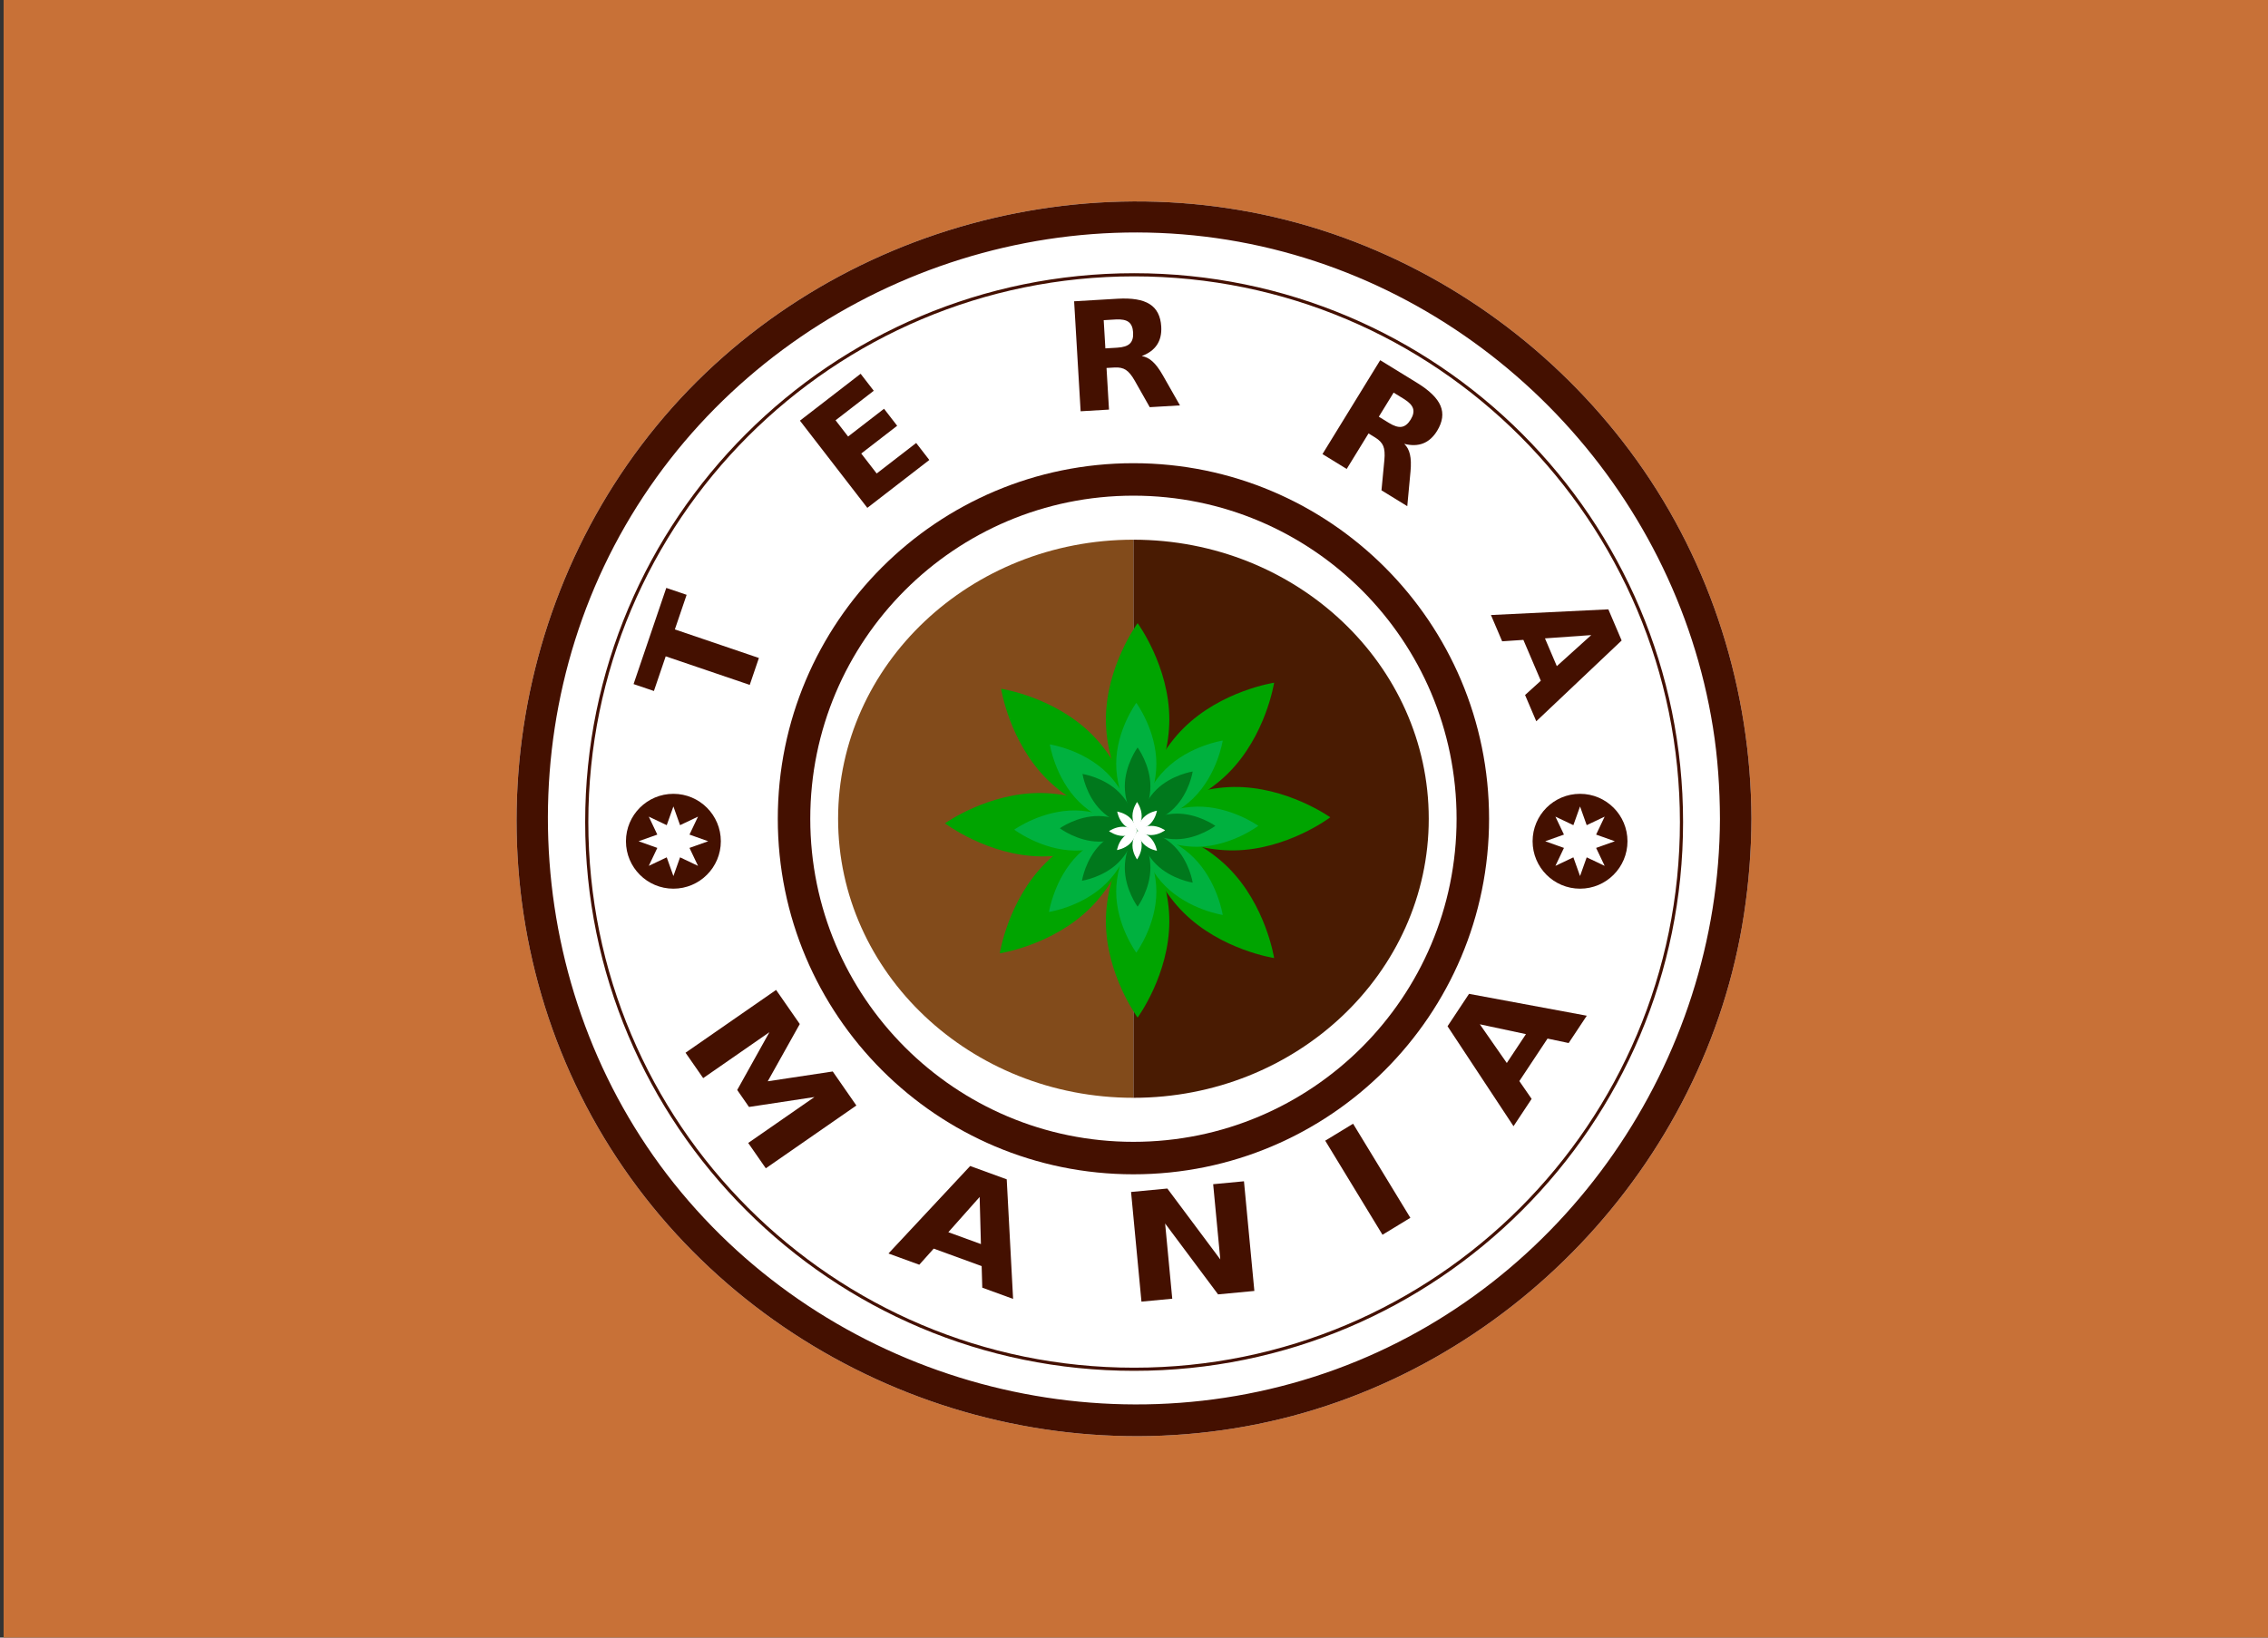 <?xml version="1.0" encoding="UTF-8" standalone="no"?>
<svg id="svg7882" xmlns:rdf="http://www.w3.org/1999/02/22-rdf-syntax-ns#" xmlns="http://www.w3.org/2000/svg" height="650" width="900" version="1.1" xmlns:cc="http://creativecommons.org/ns#" xmlns:dc="http://purl.org/dc/elements/1.1/" viewBox="0 0 900 650">
 <rect x="0" y="0" width="900" height="650" fill="#333333" stroke="none"/>
 <g id="layer1" transform="translate(0 -402.36)">
  <rect id="rect9785" height="650" width="900" y="402.36" x="1.429" fill="#c87137"/>
  <g id="g3244" transform="matrix(1.25 0 0 -1.25 688.77 727.34)">
   <path id="path3246" d="m0 0c0-105.6-85.602-191.2-191.2-191.2s-191.2 85.601-191.2 191.2 85.603 191.2 191.2 191.2 191.2-85.6 191.2-191.2" fill="#fff"/>
  </g>
  <g id="g3248" transform="matrix(1.25 0 0 -1.25 682.52 727.34)">
   <path id="path3250" d="m0 0c-0.278-77.183-49.266-148.35-122.06-174.87-73.589-26.816-157.65-3.922-207.67 56.225-49.989 60.103-56.284 148.07-15.901 214.88 40.25 66.596 120.13 101.84 196.47 86.292 75.459-15.38 134.82-77.51 146.94-153.52 1.534-9.591 2.185-19.302 2.22-29.01 0.023-6.434 10.023-6.446 10 0-0.146 40.641-12.694 80.779-36.422 113.85-23.149 32.267-55.652 57.061-92.979 70.664-77.041 28.074-166.27 3.542-218.23-59.804-52.121-63.54-59.242-155.49-16.632-225.99 42.667-70.597 126.98-107.34 207.76-90.888 78.974 16.087 142.01 82.129 154.14 161.85 1.528 10.046 2.325 20.158 2.362 30.32 0.023 6.436-9.977 6.444-10 0" fill="#fff"/>
  </g>
  <g id="g3260" transform="matrix(1.25 0 0 -1.25 682.52 727.34)">
   <path id="path3262" d="m0 0c-0.278-77.183-49.266-148.35-122.06-174.87-73.589-26.816-157.65-3.922-207.67 56.225-49.989 60.103-56.284 148.07-15.901 214.88 40.25 66.596 120.13 101.84 196.47 86.292 75.459-15.38 134.82-77.51 146.94-153.52 1.534-9.591 2.185-19.302 2.22-29.01 0.023-6.434 10.023-6.446 10 0-0.146 40.641-12.694 80.779-36.422 113.85-23.149 32.267-55.652 57.061-92.979 70.664-77.041 28.074-166.27 3.542-218.23-59.804-52.121-63.54-59.242-155.49-16.632-225.99 42.667-70.597 126.98-107.34 207.76-90.888 78.974 16.087 142.01 82.129 154.14 161.85 1.528 10.046 2.325 20.158 2.362 30.32 0.023 6.436-9.977 6.444-10 0" fill="#441000"/>
  </g>
  <g fill="#441000">
   <g id="text3264" transform="matrix(.611 .88 -.767 .532 0 0)">
    <path id="path4259" style="" d="m773.82 214.9h15.378l10.67 25.075 10.733-25.075h15.346v46.855h-11.424v-34.271l-10.796 25.264h-7.657l-10.796-25.264v34.271h-11.455v-46.855z"/>
   </g>
   <g id="text3268" transform="matrix(1.007 .367 -.319 .877 0 0)">
    <path id="path4262" style="" d="m630.16 768.11h-18.893l-2.981 8.536h-12.145l17.355-46.855h14.405l17.355 46.855h-12.145l-2.95-8.536zm-15.88-8.693h12.836l-6.402-18.642-6.434 18.642z"/>
   </g>
   <g id="text3272" transform="matrix(1.067 -.101 .088 .929 0 0)">
    <path id="path4265" style="" d="m339.88 979.34h13.495l17.041 32.136v-32.136h11.455v46.855h-13.495l-17.041-32.137v32.137h-11.455v-46.855z"/>
   </g>
   <g id="text3276" transform="matrix(.915 -.557 .485 .797 0 0)">
    <path id="path4268" style="" d="m4.398 1076h12.083v46.855h-12.083v-46.855z"/>
   </g>
   <g id="text3280" transform="matrix(.592 -.893 .778 .516 0 0)">
    <path id="path4271" style="" d="m-316.81 1030.4h-18.893l-2.981 8.536h-12.145l17.355-46.855h14.405l17.355 46.855h-12.145l-2.95-8.536zm-15.88-8.693h12.836l-6.402-18.642-6.434 18.642z"/>
   </g>
   <g id="text3284" transform="matrix(.322 -.947 .947 .322 0 0)">
    <path id="path4245" style="" d="m-556.94 454.86h40.313v8.525h-14.502v35.215h-11.279v-35.215h-14.531v-8.525z"/>
   </g>
   <g id="text3288" transform="rotate(-37.692)">
    <path id="path4253" style="" d="m-96.913 644.6h30.439v8.525h-19.16v8.145h18.018v8.525h-18.018v10.02h19.805v8.525h-31.084v-43.74z"/>
   </g>
   <g id="text3292" transform="matrix(.998 -.059 .059 .998 0 0)">
    <path id="path4250" style="" d="m410.82 565.73q3.545 0 5.068-1.318 1.553-1.318 1.553-4.336 0-2.988-1.553-4.277-1.523-1.289-5.068-1.289h-4.746v11.221h4.746zm-4.746 7.793v16.553h-11.279v-43.74h17.227q8.643 0 12.656 2.9 4.043 2.9 4.043 9.17 0 4.336-2.109 7.119-2.08 2.783-6.299 4.102 2.314 0.527 4.131 2.402 1.846 1.846 3.721 5.625l6.123 12.422h-12.012l-5.332-10.869q-1.611-3.281-3.281-4.482-1.641-1.201-4.394-1.201h-3.193z"/>
   </g>
   <g id="text3296" transform="rotate(31.575)">
    <path id="path4247" style="" d="m768.18 197.21q3.545 0 5.068-1.318 1.553-1.318 1.553-4.336 0-2.988-1.553-4.277-1.523-1.289-5.068-1.289h-4.746v11.221h4.746zm-4.746 7.793v16.553h-11.279v-43.74h17.227q8.643 0 12.656 2.9 4.043 2.9 4.043 9.17 0 4.336-2.109 7.119-2.08 2.783-6.299 4.102 2.314 0.527 4.131 2.402 1.846 1.846 3.721 5.625l6.123 12.422h-12.012l-5.332-10.869q-1.611-3.281-3.281-4.482-1.641-1.201-4.394-1.201h-3.193z"/>
   </g>
   <g id="text3300" transform="rotate(66.898)">
    <path id="path4244" style="" d="m858.54-298.51h-17.637l-2.783 7.969h-11.338l16.201-43.74h13.447l16.201 43.74h-11.338l-2.754-7.969zm-14.824-8.115h11.982l-5.977-17.402-6.006 17.402z"/>
   </g>
  </g>
  <g id="g3312" transform="matrix(1.25 0 0 -1.25 276.99 746.04)">
   <path id="path3314" d="m0 0-5.7 2.71-2.115-5.947-2.115 5.947-5.7-2.71l2.71 5.7-5.947 2.115 5.947 2.115-2.71 5.701 5.7-2.71 2.115 5.946 2.115-5.946 5.7 2.71-2.709-5.701 5.946-2.115-5.946-2.115 2.709-5.7zm-7.815 22.875c-8.317 0-15.06-6.742-15.06-15.06 0-8.317 6.743-15.059 15.06-15.059s15.06 6.742 15.06 15.059c0 8.318-6.743 15.06-15.06 15.06" fill="#441000"/>
  </g>
  <g id="g3316" transform="matrix(1.25 0 0 -1.25 636.77 746.04)">
   <path id="path3318" d="m0 0-5.701 2.71-2.114-5.947-2.115 5.947-5.7-2.71l2.709 5.7-5.947 2.115 5.947 2.115-2.709 5.701 5.7-2.71 2.115 5.946 2.114-5.946 5.701 2.71-2.71-5.701 5.947-2.115-5.947-2.115 2.71-5.7zm-7.815 22.875c-8.318 0-15.06-6.742-15.06-15.06 0-8.317 6.742-15.059 15.06-15.059 8.317 0 15.059 6.742 15.059 15.059 0 8.318-6.742 15.06-15.059 15.06" fill="#441000"/>
  </g>
  <g id="g3324" transform="matrix(1.25 0 0 -1.25 667.26 728.64)">
   <path id="path3326" d="m0 0c0-95.969-77.798-173.77-173.77-173.77-95.968 0-173.77 77.799-173.77 173.77 0 95.968 77.798 173.77 173.77 173.77s173.77-77.802 173.77-173.77z" stroke="#441000" stroke-miterlimit="10" fill="none"/>
  </g>
  <g id="g20-6" transform="matrix(1.25 0 0 -1.25 590.9 727.34)">
   <path id="path22-7" d="m0 0c0-62.354-50.548-112.9-112.9-112.9-62.354 0-112.9 50.548-112.9 112.9 0 62.354 50.547 112.9 112.9 112.9 62.352 0 112.9-50.546 112.9-112.9" fill="#441000"/>
  </g>
  <g id="g24-5" transform="matrix(1.25 0 0 -1.25 578.01 727.34)">
   <path id="path26-3" d="m0 0c0-56.659-45.932-102.59-102.59-102.59-56.659 0-102.59 45.932-102.59 102.59 0 56.659 45.932 102.59 102.59 102.59s102.59-45.931 102.59-102.59" fill="#fff"/>
  </g>
  <g id="g28-5" transform="matrix(1.25 0 0 -1.25 332.58 727.34)">
   <path id="path30-6" d="m0 0c0-48.938 41.976-88.611 93.756-88.611v177.22c-51.78 0.002-93.756-39.671-93.756-88.609" fill="#824b1b"/>
  </g>
  <g id="g32-2" transform="matrix(1.25 0 0 -1.25 449.77 616.58)">
   <path id="path34-9" d="m0 0v-177.22c51.78 0 93.756 39.673 93.756 88.612 0 48.935-41.976 88.608-93.756 88.608" fill="#491b02"/>
  </g>
  <g id="g10202" transform="matrix(.677 0 0 .677 281.14 184.13)">
   <g id="g3424-1" transform="matrix(1.25 0 0 -1.25 270.13 744.18)">
    <path id="path3426-2" d="m0 0c0-24.951-14.873-45.178-14.873-45.178s-14.872 20.227-14.872 45.178 14.872 45.178 14.872 45.178 14.873-20.227 14.873-45.178" fill="#00a400"/>
   </g>
   <g id="g3428-7" transform="matrix(1.25 0 0 -1.25 304.67 775.65)">
    <path id="path3430-0" d="m0 0c-17.676-17.61-42.501-21.351-42.501-21.351s3.832 24.812 21.507 42.422c17.676 17.611 42.502 21.351 42.502 21.351s-3.832-24.812-21.508-42.422" fill="#00a400"/>
   </g>
   <g id="g3432-9" transform="matrix(1.25 0 0 -1.25 308.27 820.93)">
    <path id="path3434-3" d="m0 0c-24.949-0.356-45.386 14.225-45.386 14.225s20.012 15.16 44.96 15.517 45.386-14.225 45.386-14.225-20.012-15.161-44.96-15.517" fill="#00a400"/>
   </g>
   <g id="g3436-6" transform="matrix(1.25 0 0 -1.25 198.41 779.19)">
    <path id="path3438-0" d="m0 0c17.676-17.61 42.501-21.351 42.501-21.351s-3.832 24.812-21.507 42.422c-17.676 17.611-42.501 21.351-42.501 21.351s3.831-24.812 21.507-42.422" fill="#00a400"/>
   </g>
   <g id="g3440-6" transform="matrix(1.25 0 0 -1.25 194.81 824.46)">
    <path id="path3442-2" d="m0 0c24.948-0.357 45.386 14.225 45.386 14.225s-20.012 15.16-44.961 15.516c-24.948 0.358-45.385-14.224-45.385-14.224s20.011-15.161 44.96-15.517" fill="#00a400"/>
   </g>
   <g id="g3444-6" transform="matrix(1.25 0 0 -1.25 270.13 862.48)">
    <path id="path3446-1" d="m0 0c0 24.951-14.873 45.178-14.873 45.178s-14.872-20.227-14.872-45.178 14.872-45.178 14.872-45.178 14.873 20.227 14.873 45.178" fill="#00a400"/>
   </g>
   <g id="g3448-8" transform="matrix(1.25 0 0 -1.25 304.67 831.01)">
    <path id="path3450-7" d="m0 0c-17.676 17.61-42.501 21.351-42.501 21.351s3.832-24.813 21.507-42.423c17.676-17.611 42.502-21.351 42.502-21.351s-3.832 24.813-21.508 42.423" fill="#00a400"/>
   </g>
   <g id="g3452-9" transform="matrix(1.25 0 0 -1.25 197.64 828.25)">
    <path id="path3454-2" d="m0 0c17.676 17.61 42.501 21.351 42.501 21.351s-3.832-24.812-21.507-42.422c-17.676-17.611-42.502-21.351-42.502-21.351s3.832 24.812 21.508 42.422" fill="#00a400"/>
   </g>
  </g>
  <g id="g10238" transform="matrix(.677 0 0 .677 281.14 184.13)">
   <g id="g3456-0" transform="matrix(1.25 0 0 -1.25 262.54 770.2)">
    <path id="path3458-2" d="m0 0c0-15.803-9.419-28.613-9.419-28.613s-9.42 12.81-9.42 28.613c0 15.802 9.42 28.612 9.42 28.612s9.419-12.81 9.419-28.612" fill="#00b13f"/>
   </g>
   <g id="g3460-3" transform="matrix(1.25 0 0 -1.25 284.41 790.13)">
    <path id="path3462-7" d="m0 0c-11.195-11.153-26.918-13.522-26.918-13.522s2.427 15.713 13.622 26.867c11.194 11.153 26.918 13.522 26.918 13.522s-2.428-15.714-13.622-26.867" fill="#00b13f"/>
   </g>
   <g id="g3464-5" transform="matrix(1.25 0 0 -1.25 286.7 818.81)">
    <path id="path3466-9" d="m0 0c-15.801-0.227-28.745 9.009-28.745 9.009s12.674 9.601 28.475 9.827 28.745-9.009 28.745-9.009-12.674-9.601-28.475-9.827" fill="#00b13f"/>
   </g>
   <g id="g3468-2" transform="matrix(1.25 0 0 -1.25 217.12 792.37)">
    <path id="path3470-2" d="m0 0c11.195-11.153 26.918-13.522 26.918-13.522s-2.427 15.713-13.622 26.867c-11.194 11.154-26.918 13.522-26.918 13.522s2.428-15.714 13.622-26.867" fill="#00b13f"/>
   </g>
   <g id="g3472-8" transform="matrix(1.25 0 0 -1.25 214.83 821.05)">
    <path id="path3474-9" d="m0 0c15.801-0.227 28.745 9.009 28.745 9.009s-12.675 9.601-28.475 9.827c-15.801 0.226-28.745-9.009-28.745-9.009s12.674-9.601 28.475-9.827" fill="#00b13f"/>
   </g>
   <g id="g3476-7" transform="matrix(1.25 0 0 -1.25 262.54 845.12)">
    <path id="path3478-3" d="m0 0c0 15.803-9.419 28.613-9.419 28.613s-9.42-12.81-9.42-28.613c0-15.802 9.42-28.612 9.42-28.612s9.419 12.81 9.419 28.612" fill="#00b13f"/>
   </g>
   <g id="g3480-6" transform="matrix(1.25 0 0 -1.25 284.41 825.19)">
    <path id="path3482-1" d="m0 0c-11.195 11.153-26.918 13.521-26.918 13.521s2.427-15.713 13.622-26.867c11.194-11.153 26.918-13.522 26.918-13.522s-2.428 15.714-13.622 26.868" fill="#00b13f"/>
   </g>
   <g id="g3484-2" transform="matrix(1.25 0 0 -1.25 216.63 823.44)">
    <path id="path3486-9" d="m0 0c11.194 11.153 26.917 13.521 26.917 13.521s-2.426-15.713-13.621-26.867c-11.194-11.153-26.918-13.522-26.918-13.522s2.427 15.715 13.622 26.868" fill="#00b13f"/>
   </g>
  </g>
  <g id="g10256" transform="matrix(.677 0 0 .677 281.14 184.13)">
   <g id="g3488-3" transform="matrix(1.25 0 0 -1.25 259.04 783.39)">
    <path id="path3490-1" d="m0 0c0-10.071-6.003-18.236-6.003-18.236s-6.003 8.165-6.003 18.236c0 10.072 6.003 18.236 6.003 18.236s6.003-8.164 6.003-18.236" fill="#00781c"/>
   </g>
   <g id="g3492-9" transform="matrix(1.25 0 0 -1.25 272.98 796.09)">
    <path id="path3494-4" d="m0 0c-7.135-7.108-17.156-8.618-17.156-8.618s1.547 10.014 8.682 17.123 17.156 8.619 17.156 8.619-1.547-10.016-8.682-17.124" fill="#00781c"/>
   </g>
   <g id="g3496-7" transform="matrix(1.25 0 0 -1.25 274.44 814.37)">
    <path id="path3498-8" d="m0 0c-10.07-0.145-18.32 5.742-18.32 5.742s8.078 6.119 18.148 6.263c10.071 0.144 18.32-5.741 18.32-5.741s-8.077-6.12-18.148-6.264" fill="#00781c"/>
   </g>
   <g id="g3500-4" transform="matrix(1.25 0 0 -1.25 230.09 797.52)">
    <path id="path3502-5" d="m0 0c7.135-7.108 17.156-8.618 17.156-8.618s-1.547 10.015-8.682 17.124c-7.135 7.108-17.156 8.618-17.156 8.618s1.547-10.015 8.682-17.124" fill="#00781c"/>
   </g>
   <g id="g3504-0" transform="matrix(1.25 0 0 -1.25 228.64 815.79)">
    <path id="path3506-3" d="m0 0c10.07-0.145 18.32 5.741 18.32 5.741s-8.078 6.12-18.149 6.264c-10.07 0.144-18.319-5.741-18.319-5.741s8.077-6.12 18.148-6.264" fill="#00781c"/>
   </g>
   <g id="g3508-6" transform="matrix(1.25 0 0 -1.25 259.04 831.14)">
    <path id="path3510-1" d="m0 0c0 10.071-6.003 18.236-6.003 18.236s-6.003-8.165-6.003-18.236 6.003-18.236 6.003-18.236 6.003 8.165 6.003 18.236" fill="#00781c"/>
   </g>
   <g id="g3512-0" transform="matrix(1.25 0 0 -1.25 272.98 818.43)">
    <path id="path3514-6" d="m0 0c-7.135 7.108-17.156 8.618-17.156 8.618s1.547-10.015 8.682-17.124c7.135-7.108 17.156-8.618 17.156-8.618s-1.547 10.015-8.682 17.124" fill="#00781c"/>
   </g>
   <g id="g3516-3" transform="matrix(1.25 0 0 -1.25 229.78 817.32)">
    <path id="path3518-2" d="m0 0c7.135 7.108 17.156 8.618 17.156 8.618s-1.547-10.015-8.682-17.124c-7.135-7.108-17.156-8.618-17.156-8.618s1.547 10.016 8.682 17.124" fill="#00781c"/>
   </g>
  </g>
  <g id="g10274" transform="matrix(.677 0 0 .677 281.14 184.13)">
   <g id="g3532-0" transform="matrix(1.25 0 0 -1.25 253.93 800.79)">
    <path id="path3534-6" d="m0 0c0-3.63-2.164-6.573-2.164-6.573s-2.164 2.943-2.164 6.573c0 3.631 2.164 6.574 2.164 6.574s2.164-2.943 2.164-6.574" fill="#fff"/>
   </g>
   <g id="g3536-1" transform="matrix(1.25 0 0 -1.25 258.96 805.37)">
    <path id="path3538-5" d="m0 0c-2.572-2.563-6.184-3.106-6.184-3.106s0.558 3.61 3.129 6.172c2.572 2.563 6.184 3.107 6.184 3.107s-0.557-3.61-3.129-6.173" fill="#fff"/>
   </g>
   <g id="g3540-5" transform="matrix(1.25 0 0 -1.25 259.48 811.96)">
    <path id="path3542-4" d="m0 0c-3.63-0.052-6.604 2.07-6.604 2.07s2.912 2.206 6.542 2.258 6.604-2.07 6.604-2.07-2.912-2.205-6.542-2.258" fill="#fff"/>
   </g>
   <g id="g3544-7" transform="matrix(1.25 0 0 -1.25 243.5 805.88)">
    <path id="path3546-6" d="m0 0c2.572-2.563 6.184-3.106 6.184-3.106s-0.558 3.61-3.129 6.172c-2.572 2.563-6.184 3.107-6.184 3.107s0.557-3.61 3.129-6.173" fill="#fff"/>
   </g>
   <g id="g3548-5" transform="matrix(1.25 0 0 -1.25 242.97 812.47)">
    <path id="path3550-6" d="m0 0c3.63-0.052 6.604 2.07 6.604 2.07s-2.912 2.205-6.542 2.258c-3.63 0.052-6.604-2.07-6.604-2.07s2.912-2.206 6.542-2.258" fill="#fff"/>
   </g>
   <g id="g3552-9" transform="matrix(1.25 0 0 -1.25 253.93 818)">
    <path id="path3554-3" d="m0 0c0 3.631-2.164 6.574-2.164 6.574s-2.164-2.943-2.164-6.574c0-3.63 2.164-6.573 2.164-6.573s2.164 2.943 2.164 6.573" fill="#fff"/>
   </g>
   <g id="g3556-7" transform="matrix(1.25 0 0 -1.25 258.96 813.42)">
    <path id="path3558-4" d="m0 0c-2.572 2.562-6.184 3.106-6.184 3.106s0.558-3.61 3.129-6.172c2.572-2.563 6.184-3.107 6.184-3.107s-0.557 3.61-3.129 6.173" fill="#fff"/>
   </g>
   <g id="g3560-5" transform="matrix(1.25 0 0 -1.25 243.38 813.02)">
    <path id="path3562-2" d="m0 0c2.572 2.563 6.184 3.106 6.184 3.106s-0.558-3.609-3.129-6.171c-2.572-2.563-6.184-3.107-6.184-3.107s0.557 3.609 3.129 6.172" fill="#fff"/>
   </g>
  </g>
 </g>
</svg>
